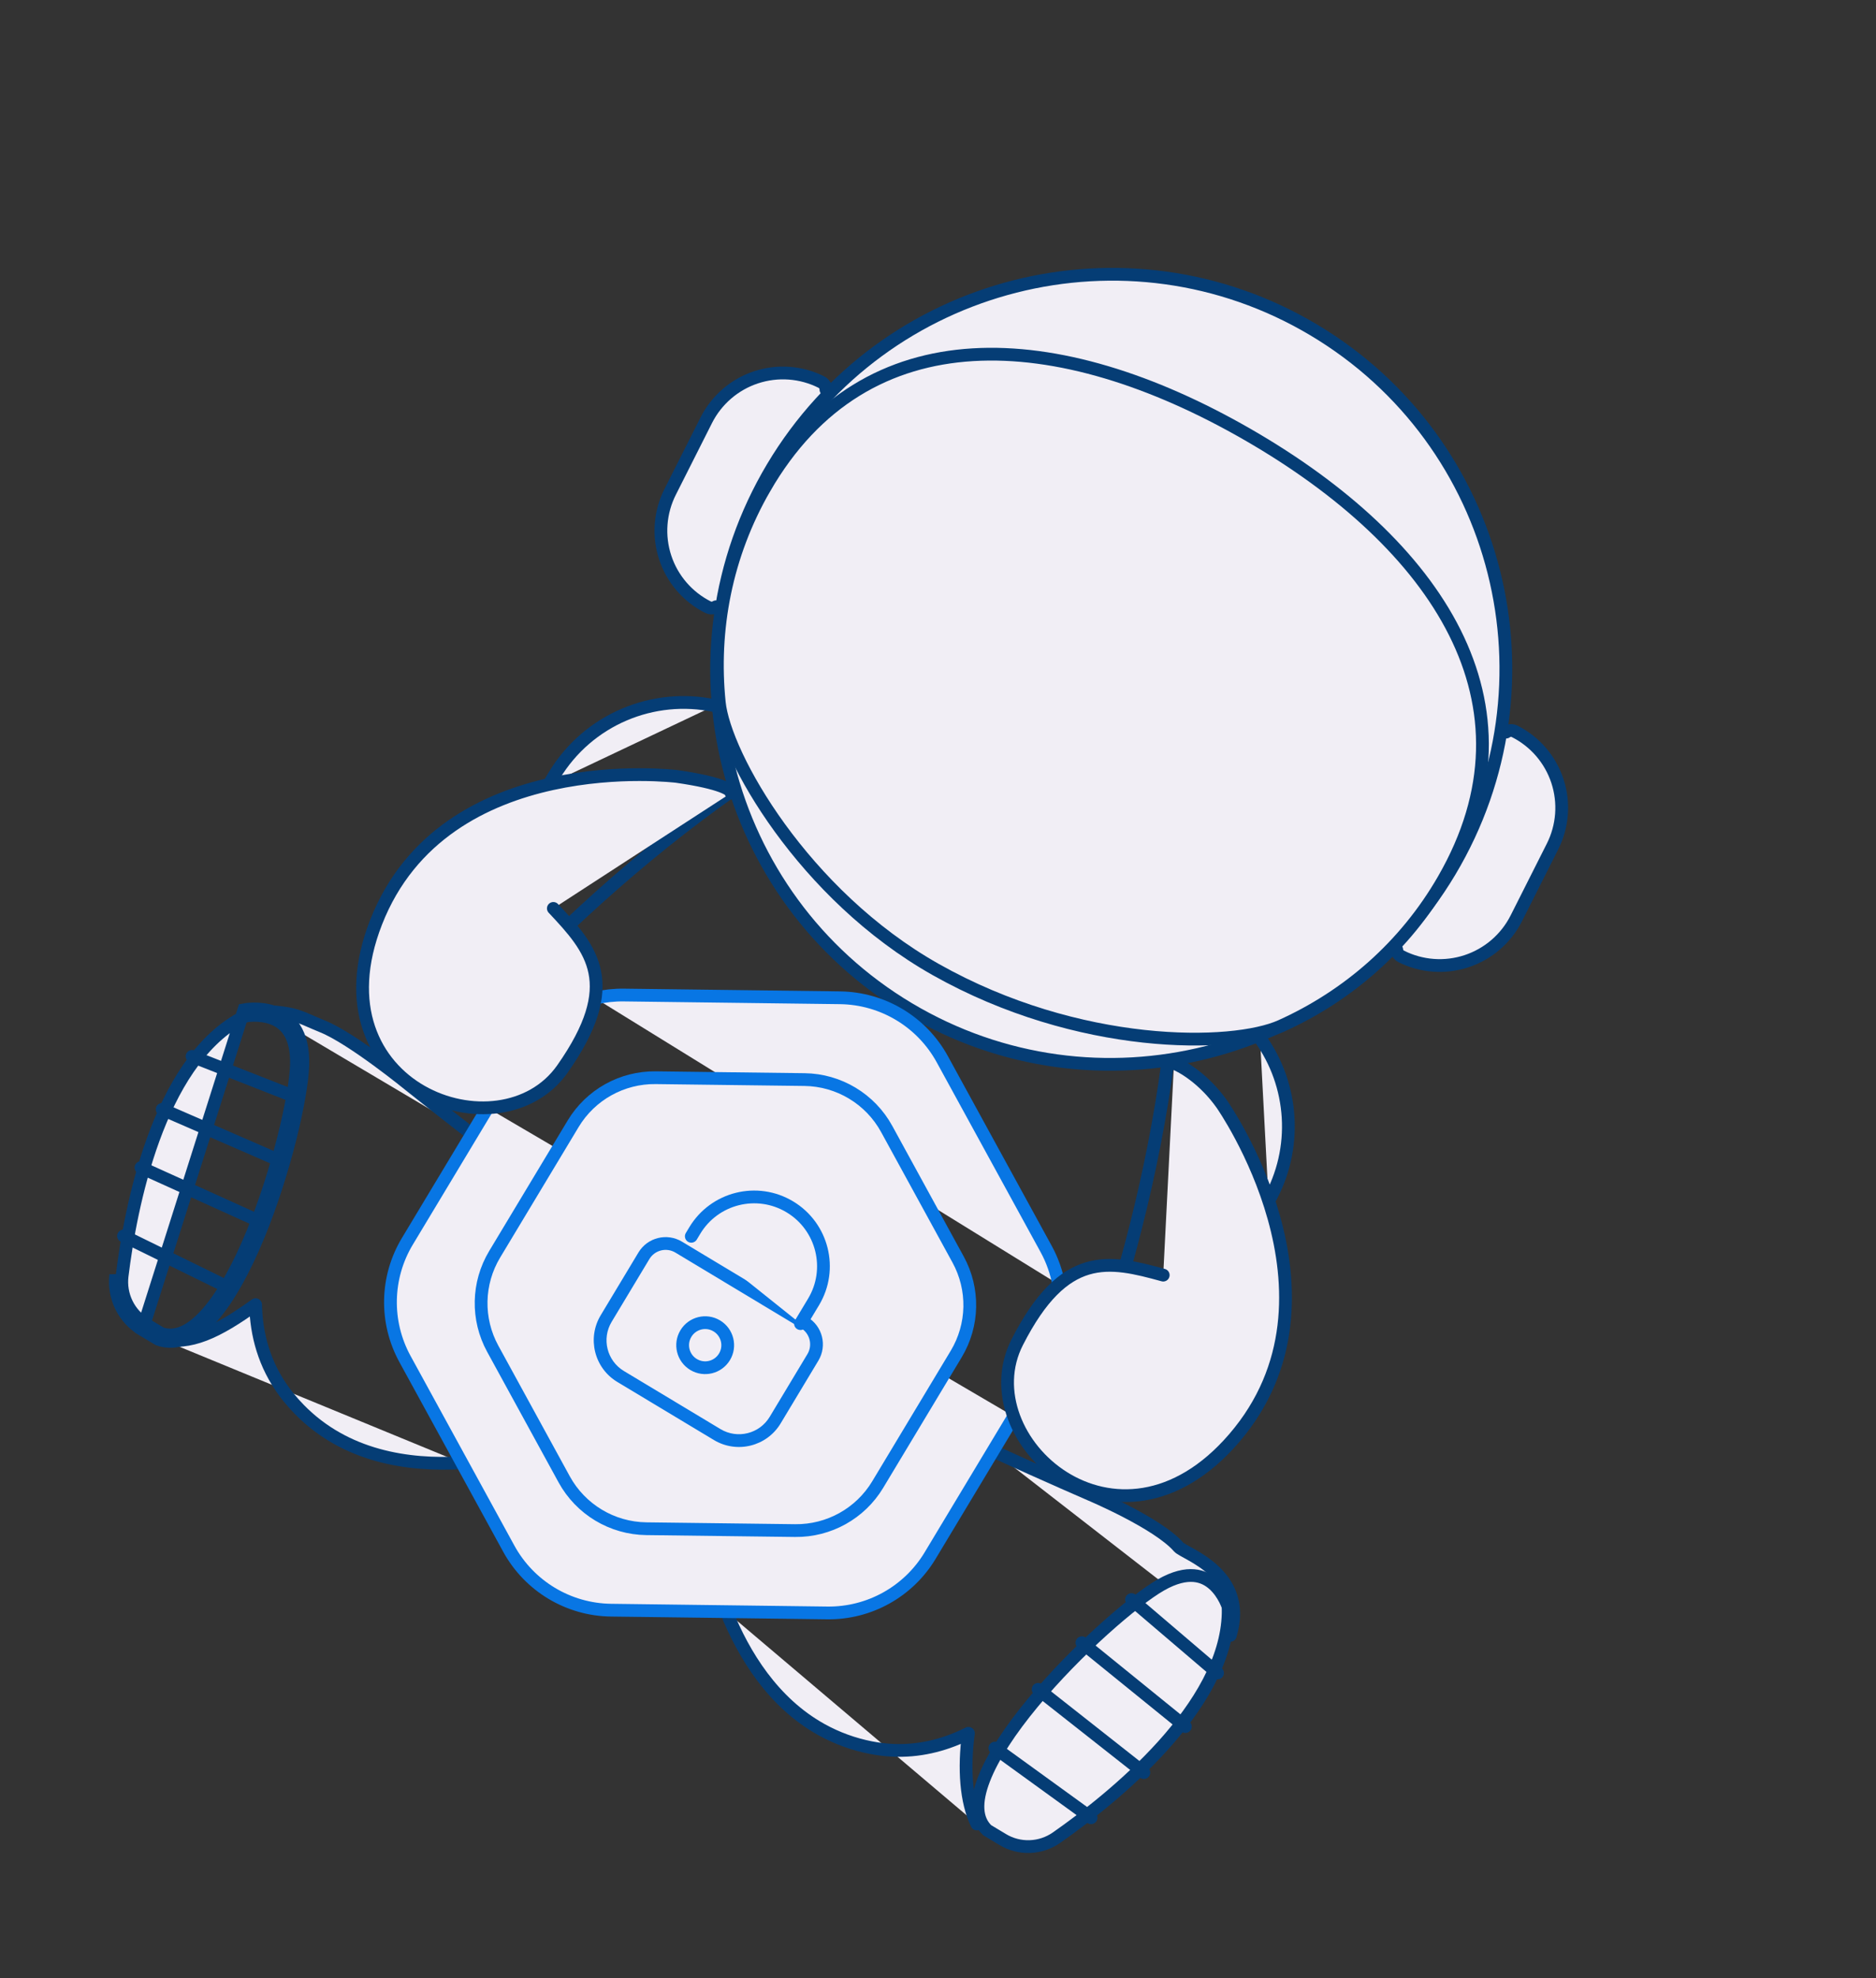 <svg width="147" height="155" viewBox="0 0 147 155" xmlns="http://www.w3.org/2000/svg" fill="#F1EEF5">
<rect x="0" y="0" width="147" height="155" fill="#333333" stroke="none"/>
<path d="M44.574 72.486C47.689 69.543 51.084 66.625 54.738 63.875C55.564 63.254 56.403 62.642 57.255 62.039M88.185 99.185C89.311 95.152 90.293 90.891 91.022 86.481C91.186 85.484 91.337 84.481 91.474 83.471" stroke="#053D75" stroke-linecap="round" stroke-linejoin="round"/>
<path d="M98.733 81.36C101.352 84.993 101.758 89.981 99.406 94.111M55.99 55.3C51.215 54.282 46.09 56.345 43.422 60.781L43.024 61.444" stroke="#053D75"/>
<path d="M96.406 128.146C97.874 123.281 92.823 121.765 92.353 121.223C90.72 119.342 85.423 117.104 85.423 117.104C85.423 117.104 82.238 115.733 77.82 113.711M76.546 142.928C75.695 141.188 75.511 138.582 75.884 135.823C75.364 136.087 74.826 136.316 74.274 136.507C72.483 137.131 70.463 137.381 68.252 136.947C66.894 136.683 65.585 136.207 64.375 135.536C60.572 133.426 58.279 129.672 56.918 126.297M12.558 104.914C14.892 105.417 16.985 104.421 20.029 102.234C20.032 102.396 20.038 102.56 20.048 102.72C20.174 104.993 20.877 107.364 22.616 109.504C22.883 109.834 23.161 110.144 23.446 110.435C27.056 114.135 31.978 114.868 36.15 114.621M20.731 79.243C23.275 79.382 23.408 79.674 25.272 80.429C27.633 81.385 32.091 85.034 32.091 85.034C32.091 85.034 34.038 86.597 36.984 88.875" stroke="#053D75" stroke-linecap="round" stroke-linejoin="round"/>
<path d="M96.187 125.781C96.205 125.827 96.218 125.865 96.228 125.892C96.238 126.074 96.241 126.257 96.236 126.443L96.236 126.443C96.144 130.069 93.938 133.669 91.124 136.792C88.323 139.9 84.99 142.46 82.787 144L82.787 144C82.173 144.43 81.447 144.672 80.699 144.698C79.95 144.724 79.211 144.533 78.57 144.147L78.57 144.146L77.355 143.416C76.472 142.568 76.404 141.226 77.101 139.419C77.799 137.609 79.204 135.518 80.916 133.447C84.343 129.304 88.863 125.403 90.952 124.203C92.043 123.577 92.896 123.411 93.552 123.466C94.203 123.521 94.712 123.799 95.111 124.16C95.515 124.525 95.8 124.971 95.987 125.335C96.079 125.516 96.145 125.672 96.187 125.781Z" stroke="#053D75"/>
<path d="M88.664 125.344L95.405 131.096" stroke="#053D75" stroke-linecap="round"/>
<path d="M92.88 135.294L84.778 128.723" stroke="#053D75" stroke-linecap="round"/>
<path d="M81.346 132.375L89.63 138.901" stroke="#053D75" stroke-linecap="round"/>
<path d="M85.494 142.438L77.959 136.98" stroke="#053D75" stroke-linecap="round"/>
<path d="M11.16 104.196L12.421 104.954C18.335 107.028 23.562 88.472 23.727 83.496C23.902 78.169 19.113 79.13 19.113 79.13L11.16 104.196ZM11.16 104.196C10.436 103.761 9.853 103.125 9.483 102.364M11.16 104.196L9.483 102.364M9.483 102.364C9.112 101.604 8.97 100.752 9.073 99.912L9.483 102.364ZM18.771 79.862C18.933 79.771 19.096 79.687 19.261 79.611C19.29 79.607 19.329 79.601 19.379 79.595C19.495 79.581 19.663 79.566 19.866 79.563C20.276 79.557 20.803 79.6 21.315 79.785C21.821 79.969 22.305 80.287 22.659 80.837C23.015 81.39 23.268 82.222 23.227 83.48C23.147 85.887 21.821 91.708 19.768 96.678C18.742 99.161 17.553 101.383 16.282 102.848C15.013 104.31 13.795 104.88 12.633 104.498L11.418 103.767L11.418 103.767C10.776 103.382 10.26 102.819 9.932 102.145C9.604 101.472 9.478 100.718 9.57 99.973L9.57 99.973C9.897 97.306 10.595 93.162 12.027 89.23C13.466 85.281 15.611 81.643 18.771 79.863L18.771 79.862Z" stroke="#053D75"/>
<path d="M15.051 82.778L23.178 85.966" stroke="#053D75" stroke-linecap="round"/>
<path d="M22.016 90.983L12.708 86.931" stroke="#053D75" stroke-linecap="round"/>
<path d="M20.4 95.727L11.047 91.493" stroke="#053D75" stroke-linecap="round"/>
<path d="M18.034 100.947L9.68 96.85" stroke="#053D75" stroke-linecap="round"/>
<g opacity="0.35">
<path d="M60.494 99.598C60.509 100.009 60.52 100.411 60.53 100.804C60.52 100.411 60.508 100.006 60.494 99.598Z" fill="#053D75"/>
</g>
<path d="M118.015 57.369C118.07 57.328 118.131 57.295 118.197 57.273C118.359 57.22 118.534 57.233 118.686 57.309C119.473 57.706 120.174 58.254 120.749 58.922C121.324 59.59 121.762 60.365 122.037 61.203C122.313 62.041 122.42 62.926 122.354 63.806C122.288 64.686 122.049 65.546 121.652 66.334L118.817 71.957C118.419 72.746 117.87 73.449 117.201 74.026C116.532 74.603 115.757 75.042 114.919 75.319C114.081 75.597 113.197 75.706 112.318 75.641C111.438 75.576 110.58 75.339 109.793 74.942C109.642 74.865 109.527 74.732 109.474 74.571C109.457 74.52 109.447 74.468 109.444 74.416" stroke="#053D75" stroke-linecap="round"/>
<path d="M64.718 30.528C64.719 30.456 64.709 30.385 64.686 30.315C64.633 30.154 64.518 30.02 64.367 29.944C63.58 29.547 62.722 29.31 61.842 29.245C60.963 29.18 60.079 29.29 59.241 29.567C58.403 29.844 57.628 30.283 56.959 30.86C56.29 31.437 55.741 32.14 55.343 32.929L52.508 38.552C52.111 39.34 51.872 40.2 51.806 41.08C51.74 41.96 51.847 42.845 52.123 43.683C52.398 44.521 52.836 45.296 53.411 45.964C53.986 46.632 54.687 47.18 55.474 47.577C55.626 47.653 55.801 47.666 55.962 47.613C56.011 47.597 56.058 47.575 56.101 47.548" stroke="#053D75" stroke-linecap="round"/>
<path d="M113.612 68.279C104.848 82.968 85.864 87.786 71.208 79.044C56.553 70.301 51.775 51.307 60.538 36.617C69.301 21.928 88.286 17.11 102.941 25.853C117.596 34.595 122.375 53.59 113.612 68.279Z" stroke="#053D75"/>
<path d="M59.905 38.266L59.472 38.017L59.905 38.266C63.889 31.353 69.64 28.196 76.226 27.797C82.846 27.396 90.349 29.779 97.77 34.054C105.19 38.329 111.016 43.625 113.989 49.552C116.947 55.45 117.1 62.008 113.116 68.921C110.096 74.162 105.596 78.049 100.369 80.404C98.496 81.249 94.552 81.739 89.623 81.202C84.717 80.668 78.905 79.123 73.319 75.971C68.152 73.056 64.013 68.872 61.109 64.874C59.658 62.876 58.521 60.93 57.72 59.222C56.916 57.506 56.466 56.059 56.362 55.052C55.779 49.349 56.885 43.506 59.905 38.266Z" stroke="#053D75"/>
<path d="M82.96 100.65C82.785 99.689 82.456 98.749 81.973 97.867L73.84 83.007C72.234 80.071 69.17 78.229 65.824 78.186L48.885 77.971C48.119 77.961 47.365 78.046 46.637 78.218M79.44 110.992L72.881 121.9C71.184 124.723 68.116 126.432 64.821 126.39L47.883 126.174C44.537 126.132 41.473 124.289 39.867 121.354L31.734 106.494C30.152 103.604 30.223 100.092 31.92 97.27L38.207 86.816" stroke="#0876E4"/>
<path d="M63.041 84.596C65.729 84.63 68.191 86.11 69.481 88.469L75.076 98.696C76.346 101.017 76.289 103.837 74.926 106.103L68.776 116.331C67.413 118.598 64.949 119.97 62.303 119.937L50.647 119.791C47.959 119.757 45.497 118.277 44.206 115.918L38.612 105.691C37.342 103.37 37.399 100.55 38.762 98.284L44.912 88.056C46.275 85.789 48.739 84.416 51.384 84.45L63.041 84.596Z" stroke="#0876E4"/>
<path fill-rule="evenodd" clip-rule="evenodd" d="M53.439 97.297C52.262 96.589 50.735 96.969 50.027 98.146L47.071 103.062C45.986 104.866 46.57 107.206 48.373 108.291L55.94 112.841C57.743 113.925 60.084 113.343 61.169 111.54L64.125 106.623C64.833 105.447 64.452 103.919 63.275 103.212L53.439 97.297ZM50.884 98.661C51.307 97.958 52.22 97.731 52.924 98.154L62.76 104.069C63.464 104.492 63.691 105.405 63.268 106.108L60.312 111.024C59.512 112.354 57.786 112.784 56.455 111.984L48.889 107.434C47.558 106.634 47.128 104.907 47.928 103.578L50.884 98.661ZM56.424 103.469C55.352 102.824 53.96 103.17 53.315 104.242C52.67 105.315 53.017 106.706 54.09 107.351C55.162 107.996 56.554 107.65 57.199 106.578C57.843 105.505 57.496 104.114 56.424 103.469ZM54.172 104.758C54.532 104.159 55.309 103.965 55.909 104.326C56.508 104.686 56.702 105.464 56.342 106.062C55.982 106.661 55.204 106.855 54.605 106.494C54.006 106.134 53.812 105.356 54.172 104.758Z" fill="#0876E4"/>
<path d="M62.725 103.721L63.747 102.021C65.292 99.451 64.462 96.115 61.892 94.57V94.57C59.322 93.025 55.986 93.855 54.441 96.425L54.169 96.877" stroke="#0876E4" stroke-linecap="round"/>
<g opacity="0.35">
<path d="M33.378 68.871C32.953 69.431 32.558 70.014 32.196 70.617L32.131 70.726C32.152 70.689 32.174 70.653 32.196 70.617C32.557 70.014 32.952 69.431 33.378 68.871Z" fill="#053D75"/>
</g>
<g opacity="0.35">
<path d="M30.535 74.32C30.611 74.073 30.695 73.829 30.783 73.591C30.696 73.832 30.614 74.074 30.535 74.32Z" fill="#053D75"/>
</g>
<g opacity="0.35">
<path d="M30.132 75.755C30.208 75.438 30.29 75.124 30.382 74.814C30.294 75.124 30.21 75.438 30.132 75.755Z" fill="#053D75"/>
</g>
<g opacity="0.35">
<path d="M29.496 80.126C29.549 79.18 29.656 78.238 29.815 77.304C29.658 78.239 29.552 79.18 29.496 80.126Z" fill="#053D75"/>
</g>
<path d="M43.36 71.183C46.385 74.395 48.748 77.1 44.078 83.756C39.207 90.701 24.358 85.351 29.465 72.278C34.822 58.562 53.032 60.842 53.032 60.842C56.585 61.353 57.348 61.921 57.285 62.141" stroke="#053D75" stroke-linecap="round" stroke-linejoin="round"/>
<path d="M91.148 99.919C86.892 98.754 83.396 97.934 79.706 105.18C75.856 112.739 87.543 123.346 96.697 112.705C106.299 101.543 95.747 86.527 95.747 86.527C94.359 84.562 92.665 83.57 91.991 83.319" stroke="#053D75" stroke-linecap="round" stroke-linejoin="round"/>
</svg>
